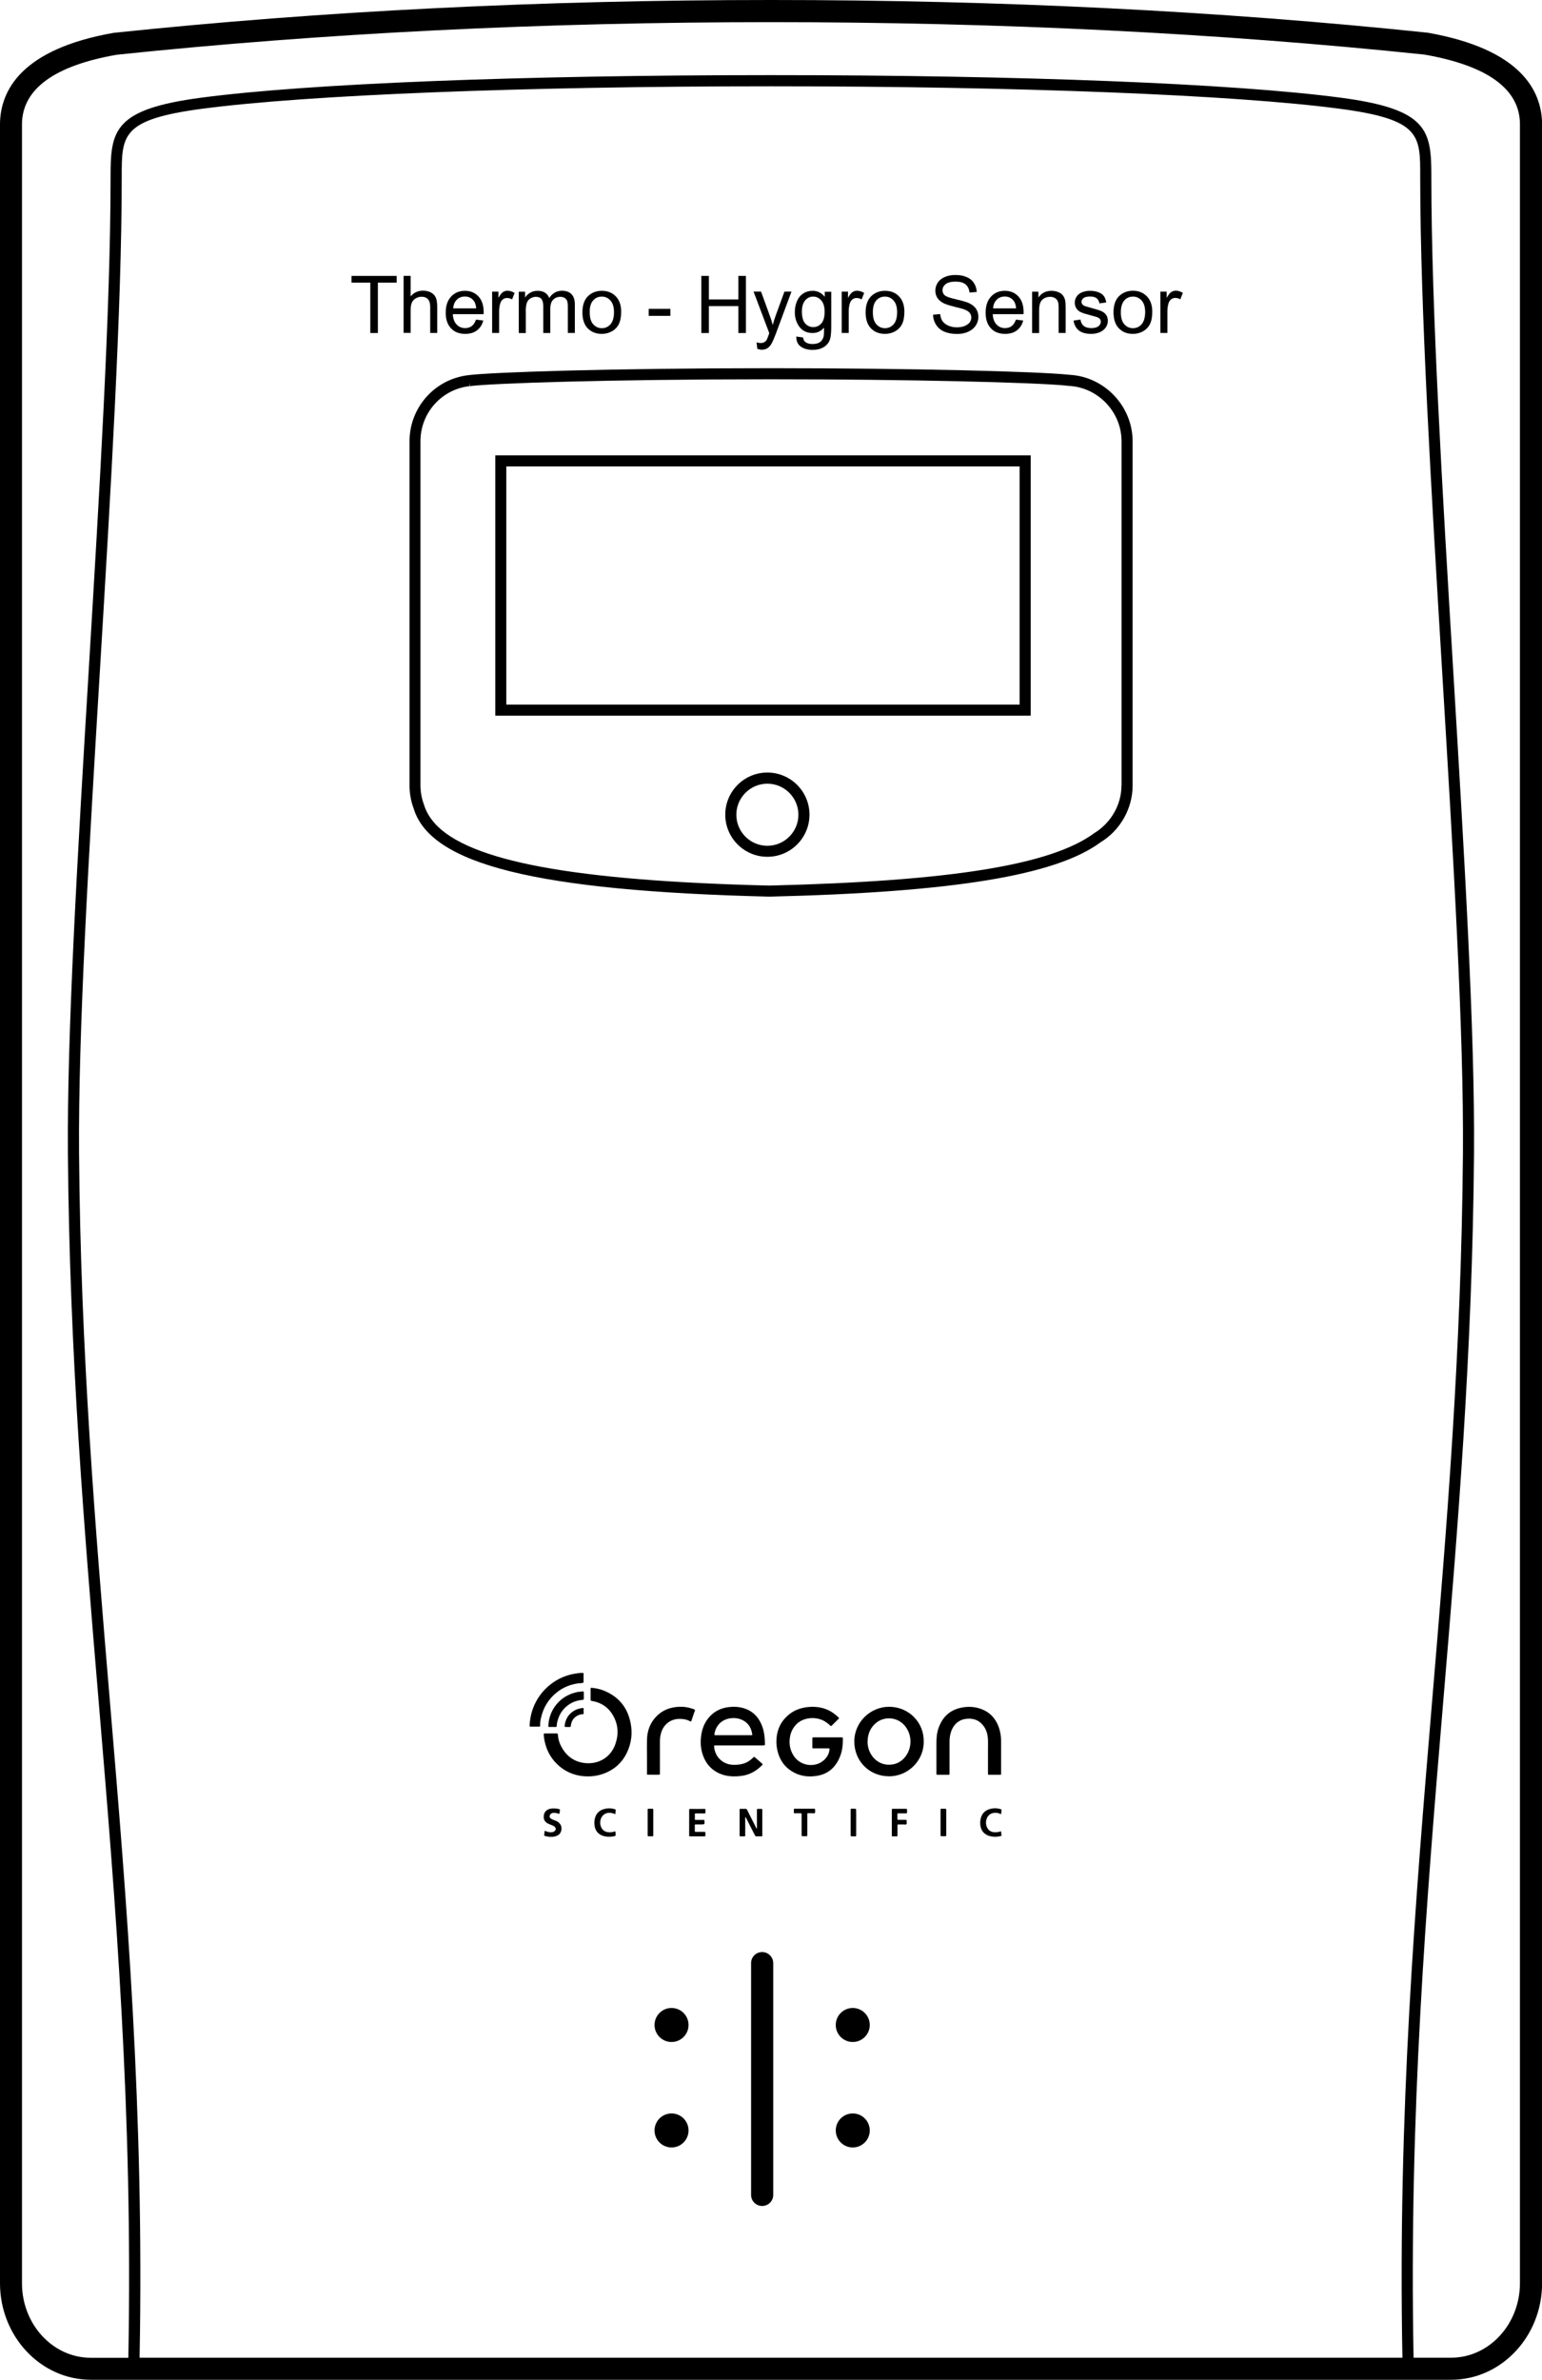 <?xml version="1.0" encoding="utf-8"?>
<!-- Generator: Adobe Illustrator 20.0.0, SVG Export Plug-In . SVG Version: 6.00 Build 0)  -->
<svg version="1.1" id="Layer_1" xmlns="http://www.w3.org/2000/svg" xmlns:xlink="http://www.w3.org/1999/xlink" x="0px" y="0px"
	 viewBox="0 0 197.75 305.06" style="enable-background:new 0 0 197.75 305.06;" xml:space="preserve">
<g>
	<path d="M183.08,4.19C156.54,1.41,128.21,0,98.88,0c-29.34,0-57.67,1.41-84.3,4.21C2.67,6.3,0.08,11.65,0,15.8v276.88
		c0,6.83,5.23,12.38,11.66,12.38h174.44c6.43,0,11.66-5.55,11.66-12.38V15.77C197.67,11.65,195.08,6.3,183.08,4.19z M184.93,85.82
		c1.44,23.89,2.8,46.45,2.68,62.05c-0.2,25.52-2.1,48.16-3.94,70.06c-2.17,25.93-4.42,52.74-3.82,84.3H17.9
		c0.6-31.56-1.64-58.37-3.82-84.3c-1.84-21.89-3.74-44.53-3.94-70.06c-0.12-15.6,1.24-38.17,2.68-62.05
		c1.37-22.74,2.79-46.26,2.79-63.04v-0.2c0-5.29,0-7.28,10.4-8.65c13.44-1.77,41.36-2.87,72.86-2.87c31.51,0,59.43,1.1,72.86,2.87
		c10.41,1.37,10.41,3.35,10.4,8.65v0.2C182.14,39.55,183.56,63.07,184.93,85.82z M194.92,292.68c0,5.26-3.96,9.55-8.82,9.55h-4.82
		c-0.6-31.5,1.64-58.28,3.81-84.19c1.84-21.92,3.74-44.59,3.94-70.16c0.12-15.65-1.24-38.23-2.68-62.15
		c-1.37-22.72-2.79-46.22-2.79-62.96v-0.2c0-5.91-0.47-8.58-11.64-10.05c-13.7-1.81-41-2.89-73.05-2.89
		c-32.04,0-59.35,1.08-73.05,2.89c-11.17,1.47-11.64,4.15-11.64,10.05v0.2c0,16.74-1.42,40.24-2.79,62.96
		c-1.44,23.91-2.8,46.5-2.68,62.15c0.2,25.58,2.1,48.25,3.94,70.17c2.17,25.9,4.41,52.68,3.81,84.19h-4.82
		c-4.86,0-8.82-4.28-8.82-9.55l0-276.86c0.08-4.45,4.2-7.42,12.13-8.81c26.44-2.77,54.67-4.18,83.91-4.18S156.34,4.24,182.69,7
		c8.03,1.41,12.15,4.38,12.23,8.8V292.68z"/>
	<path d="M137.22,48.05l-0.21-0.02c-3.88-0.4-19.61-0.83-38.27-0.83c-20.56,0-35.8,0.52-38.65,0.89l0,0
		c-4.32,0.49-7.57,4.13-7.57,8.47v44.12c0,1.03,0.18,2.04,0.53,2.96c2.17,7.19,15.79,10.57,45.61,11.3
		c23.61-0.56,36.72-2.72,42.47-6.96c2.54-1.54,4.12-4.34,4.12-7.29V56.56C145.24,52.08,141.67,48.31,137.22,48.05z M143.82,100.68
		c0,2.46-1.32,4.79-3.49,6.12c-5.55,4.09-18.42,6.16-41.68,6.72c-24.98-0.61-38.55-3.1-42.92-8l0.06-0.06l-0.03,0.02l0.02-0.03
		l-0.06,0.05c-0.64-0.72-1.09-1.5-1.34-2.33c-0.3-0.8-0.46-1.64-0.46-2.5V56.56c0-3.62,2.71-6.66,6.29-7.06l0.01,0l-0.03-0.47
		l0.08,0.47c2.62-0.36,17.83-0.88,38.47-0.88c18.29,0,33.74,0.41,37.92,0.8l0.28,0.04c3.8,0.12,6.89,3.3,6.89,7.11V100.68z"/>
	<path d="M63.52,91.74h68.66V58.37H63.52V91.74z M64.93,59.79h65.83v30.53H64.93V59.79z"/>
	<path d="M98.41,99.03c-2.98,0-5.4,2.42-5.4,5.4c0,2.98,2.42,5.4,5.4,5.4s5.4-2.42,5.4-5.4C103.81,101.45,101.38,99.03,98.41,99.03z
		 M98.41,108.42c-2.2,0-3.98-1.79-3.98-3.98s1.79-3.98,3.98-3.98s3.98,1.79,3.98,3.98S100.6,108.42,98.41,108.42z"/>
	<path d="M97.74,250.23c-0.78,0-1.42,0.63-1.42,1.42v29.71c0,0.78,0.63,1.42,1.42,1.42s1.42-0.63,1.42-1.42v-29.71
		C99.16,250.87,98.52,250.23,97.74,250.23z"/>
	<circle cx="86.12" cy="259.58" r="2.18"/>
	<circle cx="86.12" cy="273.1" r="2.18"/>
	<circle cx="109.36" cy="259.58" r="2.18"/>
	<circle cx="109.36" cy="273.1" r="2.18"/>
	<path d="M97.72,226.29c0.12-0.12,0.12-0.12-0.01-0.24c-0.29-0.26-0.58-0.51-0.87-0.76c-0.13-0.11-0.13-0.11-0.25,0.01
		c-0.37,0.36-0.79,0.65-1.3,0.79c-0.47,0.13-0.95,0.17-1.43,0.13c-0.99-0.09-1.92-0.74-2.21-1.88c-0.04-0.16-0.07-0.32-0.07-0.49
		c0-0.08,0.03-0.11,0.1-0.11c0.06,0,0.12,0,0.18,0c0.98,0,1.97,0,2.95,0c0.69,0,1.38,0,2.06,0c0.33,0,0.67,0,1,0
		c0.23,0,0.23,0,0.23-0.24c0-0.2-0.02-0.39-0.03-0.59c-0.04-0.68-0.18-1.33-0.46-1.95c-0.45-0.99-1.19-1.68-2.24-1.99
		c-0.65-0.19-1.32-0.22-1.99-0.13c-1.12,0.15-2.02,0.67-2.68,1.59c-0.47,0.66-0.71,1.4-0.8,2.21c-0.09,0.8-0.03,1.58,0.24,2.34
		c0.43,1.24,1.27,2.09,2.52,2.51c0.82,0.27,1.67,0.26,2.51,0.15C96.18,227.49,97.01,227,97.72,226.29z M91.63,222.23
		c0.18-1.04,0.91-1.76,1.89-1.94c0.64-0.11,1.26-0.05,1.84,0.28c0.68,0.39,1.01,1.01,1.11,1.77c0.01,0.08-0.03,0.09-0.09,0.09
		c-0.22,0-0.44,0-0.66,0c-0.56,0-1.12,0-1.68,0c-0.75,0-1.49,0-2.24,0C91.61,222.43,91.6,222.43,91.63,222.23z"/>
	<path d="M77.45,216.72c-0.5-0.2-1.02-0.31-1.56-0.36c-0.15-0.01-0.15,0-0.15,0.14c0,0.46,0,0.92,0,1.38c0,0.12,0.04,0.14,0.15,0.16
		c1.22,0.2,2.16,0.83,2.76,1.92c0.64,1.15,0.7,2.35,0.28,3.58c-0.66,1.94-2.49,2.76-4.28,2.41c-1.27-0.25-2.17-1.04-2.74-2.2
		c-0.22-0.44-0.33-0.9-0.37-1.39c-0.01-0.15-0.02-0.15-0.17-0.15c-0.24,0-0.48,0-0.73,0c-0.26,0-0.51,0-0.77,0
		c-0.11,0-0.15,0.04-0.14,0.14c0.02,0.14,0.02,0.29,0.04,0.43c0.19,1.29,0.71,2.42,1.65,3.34c0.95,0.93,2.1,1.45,3.42,1.57
		c0.86,0.07,1.7-0.02,2.52-0.31c1.39-0.5,2.43-1.41,3.06-2.76c0.56-1.2,0.71-2.46,0.45-3.75C80.48,218.88,79.34,217.49,77.45,216.72
		z"/>
	<path d="M114.06,218.79c-2.41-0.02-4.5,1.94-4.5,4.44c-0.01,2.47,1.87,4.46,4.44,4.47c2.54,0.01,4.52-2.12,4.46-4.48
		C118.5,220.85,116.61,218.82,114.06,218.79z M115.95,225.37c-0.44,0.48-0.98,0.76-1.64,0.83c-1.51,0.16-2.54-0.85-2.9-1.96
		c-0.1-0.32-0.16-0.66-0.15-1c0.02-0.98,0.36-1.81,1.15-2.43c1.08-0.85,2.82-0.72,3.75,0.57
		C117.05,222.61,116.93,224.3,115.95,225.37z"/>
	<path d="M108.09,222.92c0-0.21,0-0.21-0.21-0.21c-0.58,0-1.16,0-1.75,0c-0.6,0-1.19,0-1.79,0c-0.11,0-0.17,0.02-0.16,0.15
		c0.01,0.12,0,0.24,0,0.36c0,0.26,0,0.51,0,0.77c0,0.09,0.02,0.15,0.12,0.13c0.05,0,0.09,0,0.14,0c0.59,0,1.18,0,1.77,0
		c0.17,0,0.18,0,0.16,0.18c-0.04,0.45-0.24,0.84-0.54,1.17c-1.12,1.21-3.11,0.97-4-0.33c-0.56-0.82-0.69-1.72-0.48-2.68
		c0.13-0.58,0.42-1.08,0.85-1.49c0.87-0.83,2.35-0.92,3.35-0.43c0.34,0.17,0.64,0.39,0.92,0.66c0.07,0.07,0.12,0.08,0.2,0
		c0.29-0.29,0.58-0.58,0.87-0.86c0.07-0.07,0.07-0.11,0-0.18c-0.45-0.44-0.96-0.8-1.55-1.04c-0.81-0.32-1.65-0.38-2.51-0.28
		c-1.15,0.14-2.12,0.62-2.88,1.5c-0.64,0.73-0.95,1.6-1.02,2.56c-0.04,0.52,0.01,1.04,0.13,1.55c0.23,0.94,0.68,1.74,1.45,2.34
		c1.09,0.84,2.35,1.08,3.68,0.84c1.42-0.25,2.36-1.13,2.89-2.47C108.02,224.44,108.1,223.69,108.09,222.92z"/>
	<path d="M126.7,223.02c0.02,0.35,0,0.71,0,1.07c0,1.07,0,2.15,0,3.22c0,0.2,0,0.2,0.2,0.2c0.43,0,0.86,0,1.29,0
		c0.18,0,0.19,0,0.19-0.18c0-0.74,0-1.48,0-2.22c0-0.65,0-1.3,0-1.95c0-0.59-0.09-1.16-0.28-1.71c-0.36-1.03-1-1.82-2.01-2.27
		c-0.9-0.4-1.84-0.47-2.79-0.28c-1.51,0.3-2.47,1.23-2.96,2.68c-0.21,0.62-0.25,1.27-0.25,1.92c0,1.25,0,2.49,0,3.74
		c0,0.05,0,0.09,0,0.14c-0.01,0.1,0.04,0.13,0.13,0.13c0.48,0,0.95,0,1.43,0c0.09,0,0.12-0.04,0.12-0.12c0-0.05,0-0.09,0-0.14
		c0-1.32,0-2.63,0-3.95c0-0.36,0.03-0.72,0.13-1.08c0.15-0.57,0.42-1.08,0.9-1.45c0.34-0.26,0.72-0.4,1.14-0.44
		c0.86-0.09,1.6,0.16,2.14,0.85C126.51,221.72,126.67,222.35,126.7,223.02z"/>
	<path d="M84.39,227.5c0.24,0,0.24,0,0.24-0.25c0-1.32,0-2.65,0-3.97c0-0.39,0.04-0.77,0.15-1.14c0.32-1.1,1.22-1.79,2.35-1.8
		c0.48,0,0.95,0.07,1.37,0.31c0.11,0.06,0.14,0.02,0.17-0.07c0.11-0.33,0.23-0.65,0.33-0.99c0.04-0.13,0.17-0.28,0.1-0.4
		c-0.07-0.11-0.25-0.13-0.38-0.17c-0.7-0.24-1.42-0.28-2.14-0.18c-0.89,0.12-1.67,0.47-2.31,1.09c-0.87,0.84-1.27,1.89-1.3,3.09
		c-0.02,0.68,0,1.36,0,2.04c0,0.74,0,1.48,0,2.22c0,0.25-0.01,0.21,0.22,0.22C83.59,227.5,83.99,227.5,84.39,227.5z"/>
	<path d="M71.45,216.91c0.77-0.6,1.64-0.96,2.61-1.11c0.21-0.03,0.42-0.03,0.63-0.06c0.12-0.02,0.15-0.06,0.15-0.17
		c-0.01-0.32,0-0.63,0-0.95c0-0.17,0-0.17-0.18-0.17h-0.02c-0.38,0-0.75,0.06-1.12,0.13c-1.26,0.25-2.37,0.82-3.32,1.68
		c-0.79,0.72-1.38,1.58-1.78,2.56c-0.23,0.57-0.38,1.17-0.45,1.79c-0.02,0.18-0.05,0.37-0.05,0.55v0.01c0,0.02,0,0.03,0,0.04
		c0,0.1,0.04,0.13,0.13,0.13c0.18,0,0.36,0,0.54,0v0c0.17,0,0.35-0.01,0.52,0c0.12,0,0.16-0.04,0.16-0.16
		c-0.02-0.33,0.04-0.65,0.11-0.96C69.67,218.88,70.36,217.76,71.45,216.91z"/>
	<path d="M97.01,235.4c0.21-0.01,0.42-0.01,0.63,0c0.09,0,0.12-0.03,0.12-0.12c0-0.04,0-0.08,0-0.11c0-1.03,0-2.06,0-3.08
		c0-0.04,0-0.08,0-0.11c0.01-0.08-0.04-0.1-0.11-0.1c-0.16,0-0.32,0-0.48,0c-0.06,0-0.1,0.02-0.1,0.09c0,0.05,0,0.11,0,0.16
		c0,0.73,0,1.47,0,2.2c0,0.03,0.02,0.07-0.02,0.07c-0.04,0.01-0.05-0.03-0.06-0.06c-0.16-0.31-0.32-0.63-0.48-0.95
		c-0.23-0.46-0.47-0.91-0.69-1.37c-0.05-0.11-0.11-0.16-0.24-0.15c-0.19,0.01-0.38,0-0.57,0c-0.16,0-0.16,0-0.16,0.16
		c0,0.54,0,1.07,0,1.61c0,0.53,0,1.06,0,1.59c0,0.16,0,0.17,0.16,0.17c0.13,0,0.26,0,0.39,0c0.16,0,0.17-0.01,0.17-0.17
		c0-0.42,0-0.83,0-1.25c0-0.33,0-0.65,0-0.97c0-0.03,0.01-0.08,0.01-0.08c0.04-0.01,0.06,0.04,0.08,0.07
		c0.15,0.3,0.31,0.6,0.46,0.91c0.23,0.44,0.45,0.89,0.68,1.33C96.84,235.31,96.87,235.4,97.01,235.4z"/>
	<path d="M74.7,216.82c-0.21,0.05-0.43,0.03-0.65,0.08c-0.85,0.17-1.61,0.54-2.25,1.12c-0.66,0.61-1.1,1.35-1.33,2.21
		c-0.09,0.33-0.13,0.66-0.15,1c-0.01,0.1,0.02,0.15,0.14,0.15c0.26-0.01,0.51-0.01,0.77,0c0.11,0,0.17-0.03,0.17-0.15
		c0-0.26,0.06-0.52,0.14-0.77c0.26-0.88,0.78-1.56,1.55-2.04c0.5-0.31,1.05-0.47,1.64-0.52c0.11-0.01,0.14-0.05,0.14-0.15
		c-0.01-0.13,0-0.26,0-0.39c0-0.14-0.01-0.27,0-0.41C74.85,216.83,74.8,216.79,74.7,216.82z"/>
	<path d="M90.29,234.82c-0.35,0-0.71,0-1.06,0c-0.09,0-0.14-0.02-0.13-0.12c0.01-0.23,0.01-0.47,0-0.7c0-0.12,0.05-0.14,0.15-0.13
		c0.23,0.01,0.47,0,0.7,0c0.41,0,0.41,0,0.4-0.4c-0.01-0.18-0.01-0.18-0.19-0.18c-0.31,0-0.62,0-0.93,0c-0.08,0-0.13-0.01-0.12-0.11
		c0.01-0.2,0-0.41,0-0.61c0-0.07,0.02-0.12,0.1-0.11c0.05,0,0.09,0,0.14,0c0.32,0,0.65-0.01,0.97,0c0.12,0,0.16-0.04,0.15-0.16
		c-0.01-0.09-0.01-0.18,0-0.27c0.01-0.12-0.03-0.16-0.15-0.15c-0.6,0.01-1.19,0.01-1.79,0c-0.12,0-0.15,0.04-0.15,0.15
		c0.01,0.54,0,1.07,0,1.61c0,0.52,0,1.04,0,1.56c0,0.25,0.01,0.2,0.21,0.2c0.11,0,0.23,0,0.34,0c0.47,0,0.94,0,1.4,0
		c0.09,0,0.14-0.02,0.13-0.13c-0.01-0.1,0-0.2,0-0.29C90.45,234.82,90.45,234.82,90.29,234.82z"/>
	<path d="M71.19,233.37c-0.15-0.06-0.31-0.11-0.46-0.19c-0.19-0.11-0.27-0.23-0.24-0.39c0.04-0.2,0.15-0.32,0.34-0.38
		c0.21-0.06,0.4-0.01,0.6,0.02c0.1,0.02,0.22,0.13,0.29,0.06c0.06-0.07,0.05-0.21,0.07-0.32c0.01-0.04,0-0.09,0.01-0.14
		c0.01-0.08-0.02-0.1-0.09-0.12c-0.22-0.07-0.44-0.09-0.75-0.09c-0.11,0-0.3,0.01-0.48,0.06c-0.44,0.13-0.71,0.43-0.75,0.92
		c-0.03,0.43,0.13,0.75,0.54,0.96c0.16,0.08,0.33,0.14,0.5,0.21c0.13,0.05,0.27,0.11,0.37,0.21c0.18,0.17,0.17,0.41-0.03,0.56
		c-0.14,0.11-0.3,0.14-0.47,0.14c-0.24,0-0.46-0.07-0.68-0.16c-0.07-0.03-0.11-0.05-0.12,0.05c-0.01,0.15-0.04,0.3-0.05,0.45
		c0,0.08,0.03,0.11,0.09,0.13c0.14,0.03,0.28,0.07,0.42,0.09c0.42,0.05,0.85,0.04,1.23-0.17c0.54-0.3,0.65-1.13,0.2-1.56
		C71.6,233.54,71.4,233.45,71.19,233.37z"/>
	<path d="M128.39,234.82c0-0.08-0.03-0.07-0.09-0.05c-0.27,0.09-0.54,0.12-0.82,0.1c-0.41-0.04-0.71-0.23-0.89-0.6
		c-0.17-0.35-0.19-0.71-0.07-1.08c0.16-0.5,0.55-0.8,1.08-0.81c0.24,0,0.47,0.03,0.68,0.14c0.08,0.04,0.11,0.02,0.12-0.06
		c0.01-0.11,0.02-0.23,0.03-0.34c0.02-0.16,0.02-0.17-0.15-0.22c-0.46-0.14-0.92-0.13-1.38,0.01c-0.59,0.18-0.97,0.57-1.12,1.16
		c-0.08,0.31-0.1,0.64-0.05,0.96c0.09,0.58,0.39,1,0.93,1.24c0.3,0.13,0.62,0.18,0.97,0.18c0.23,0.01,0.47-0.04,0.71-0.09
		c0.07-0.01,0.1-0.04,0.1-0.1v-0.01c0-0.01,0-0.01,0-0.02C128.4,235.1,128.39,234.96,128.39,234.82z"/>
	<path d="M78.32,232.39c0.17,0.02,0.34,0.06,0.5,0.14c0.07,0.03,0.1,0.01,0.1-0.06c0.01-0.11,0.02-0.23,0.03-0.34
		c0.02-0.17,0.02-0.18-0.16-0.23c-0.45-0.13-0.91-0.12-1.36,0.01c-0.59,0.17-0.97,0.56-1.13,1.15c-0.09,0.32-0.1,0.65-0.05,0.99
		c0.08,0.48,0.3,0.87,0.72,1.12c0.35,0.21,0.74,0.28,1.18,0.28c0.14,0,0.31-0.02,0.48-0.04c0.33-0.06,0.33-0.05,0.31-0.38
		c0-0.07-0.02-0.15-0.02-0.22c0-0.07-0.03-0.06-0.08-0.04c-0.27,0.09-0.54,0.13-0.82,0.1c-0.42-0.04-0.74-0.24-0.92-0.63
		c-0.14-0.3-0.16-0.61-0.09-0.93C77.15,232.68,77.69,232.3,78.32,232.39z"/>
	<path d="M116.16,231.87c-0.54,0-1.09,0-1.63,0c-0.16,0-0.16,0-0.16,0.16c0,0.53,0,1.06,0,1.59c0,0.51,0,1.03,0,1.54
		c0,0.05,0,0.11,0,0.16c0,0.05,0.02,0.08,0.08,0.08c0.18,0,0.36,0,0.54,0c0.06,0,0.1-0.03,0.1-0.09c0-0.05,0-0.11,0-0.16
		c0-0.38,0.01-0.76,0-1.13c0-0.12,0.04-0.15,0.15-0.15c0.2,0.01,0.41,0.01,0.61,0c0.13,0,0.31,0.06,0.39-0.03
		c0.09-0.1,0.02-0.27,0.03-0.42c0.01-0.11-0.03-0.14-0.14-0.14c-0.3,0.01-0.6,0-0.91,0c-0.11,0-0.14-0.03-0.14-0.14
		c0.01-0.17,0-0.33,0-0.5c0-0.22,0-0.19,0.2-0.19c0.3,0,0.6,0,0.91,0c0.1,0,0.14-0.03,0.13-0.13c0-0.09,0-0.18,0-0.27
		C116.32,231.87,116.32,231.87,116.16,231.87z"/>
	<path d="M104.4,231.86c-0.82,0-1.65,0-2.47,0c-0.09,0-0.14,0.02-0.13,0.12c0.01,0.11,0.01,0.21,0,0.32
		c-0.01,0.11,0.04,0.14,0.14,0.14c0.23-0.01,0.47,0,0.7,0c0.16,0,0.16,0,0.16,0.16c0,0.43,0,0.86,0,1.29s0,0.86,0,1.29
		c0,0.2,0,0.2,0.19,0.2c0.12,0,0.24,0,0.36,0c0.17,0,0.18,0,0.18-0.17c0-0.37,0-0.74,0-1.11c0-0.48,0-0.95,0-1.43
		c0-0.25-0.03-0.24,0.25-0.24c0.11,0,0.21,0,0.32,0c0.13,0,0.31,0.06,0.39-0.03c0.1-0.09,0.02-0.27,0.04-0.41
		C104.55,231.89,104.51,231.86,104.4,231.86z"/>
	<path d="M121.21,231.86c-0.14,0.01-0.29,0-0.43,0c-0.16,0-0.16,0-0.16,0.16c0,0.54,0,1.07,0,1.61c0,0.21,0,0.42,0,0.63
		c0,0.32,0,0.63,0,0.95c0,0.17,0,0.17,0.18,0.17c0.13,0,0.26,0,0.39,0c0.16,0,0.16,0,0.16-0.17c0-0.66,0-1.31,0-1.97
		c0-0.42,0-0.83,0-1.25C121.35,231.91,121.33,231.86,121.21,231.86z"/>
	<path d="M83.65,231.86c-0.14,0.01-0.29,0-0.43,0c-0.16,0-0.16,0-0.16,0.16c0,0.54,0,1.07,0,1.61c0,0.23,0,0.45,0,0.68
		c0,0.3,0,0.6,0,0.91c0,0.17,0,0.17,0.18,0.17c0.12,0,0.24,0,0.36,0c0.18,0,0.18,0,0.18-0.19c0-0.73,0-1.45,0-2.18
		c0-0.34,0-0.68,0-1.02C83.78,231.91,83.76,231.86,83.65,231.86z"/>
	<path d="M74.85,219.11c0-0.16-0.02-0.18-0.17-0.16c-0.4,0.06-0.78,0.16-1.12,0.38c-0.69,0.45-1.06,1.09-1.15,1.9
		c-0.01,0.11,0.02,0.14,0.15,0.15c0.14,0,0.29,0,0.43,0c0.2,0,0.2,0,0.22-0.21c0.09-0.76,0.59-1.24,1.29-1.41
		c0.11-0.03,0.25,0.04,0.32-0.06c0.07-0.1,0.01-0.24,0.02-0.34C74.85,219.26,74.85,219.19,74.85,219.11z"/>
	<path d="M109.78,231.89c-0.16-0.06-0.33-0.02-0.49-0.03c-0.21-0.01-0.2-0.02-0.2,0.19c0,1.04,0,2.08,0,3.13c0,0.02,0,0.05,0,0.07
		c-0.01,0.1,0.03,0.15,0.14,0.15c0.13-0.01,0.26,0,0.39,0c0.17,0,0.18,0,0.18-0.17c0-0.54,0-1.07,0-1.61c0-0.42,0-0.83,0-1.25
		C109.79,232.21,109.8,232.05,109.78,231.89z"/>
	<polygon points="45.08,36.23 47.49,36.23 47.49,42.69 48.46,42.69 48.46,36.23 50.87,36.23 50.87,35.37 45.08,35.37 	"/>
	<path d="M52.66,39.79c0-0.42,0.05-0.74,0.15-0.98c0.1-0.24,0.27-0.42,0.5-0.56c0.23-0.14,0.48-0.21,0.75-0.21
		c0.35,0,0.63,0.1,0.82,0.31c0.19,0.2,0.29,0.53,0.29,0.98v3.35h0.9v-3.36c0-0.52-0.06-0.91-0.19-1.19
		c-0.12-0.27-0.33-0.48-0.62-0.64c-0.29-0.15-0.63-0.23-1.02-0.23c-0.64,0-1.16,0.24-1.58,0.73v-2.63h-0.9v7.31h0.9V39.79z"/>
	<path d="M59.66,42.8c0.61,0,1.12-0.15,1.51-0.45c0.39-0.3,0.67-0.72,0.81-1.26l-0.93-0.12c-0.14,0.38-0.32,0.66-0.55,0.83
		c-0.23,0.17-0.51,0.26-0.84,0.26c-0.44,0-0.81-0.15-1.1-0.46c-0.3-0.31-0.46-0.75-0.49-1.33h3.95c0-0.11,0.01-0.19,0.01-0.24
		c0-0.87-0.22-1.55-0.67-2.03c-0.45-0.48-1.02-0.72-1.73-0.72c-0.73,0-1.32,0.24-1.78,0.74c-0.46,0.49-0.69,1.18-0.69,2.07
		c0,0.86,0.23,1.53,0.68,2C58.28,42.56,58.89,42.8,59.66,42.8z M58.58,38.42c0.28-0.28,0.63-0.41,1.04-0.41
		c0.45,0,0.83,0.17,1.11,0.52c0.19,0.22,0.3,0.56,0.34,1h-2.95C58.15,39.07,58.3,38.7,58.58,38.42z"/>
	<path d="M64.01,39.92c0-0.38,0.05-0.73,0.15-1.05c0.07-0.21,0.18-0.37,0.33-0.49c0.15-0.12,0.33-0.18,0.53-0.18
		c0.22,0,0.44,0.06,0.65,0.18l0.32-0.83c-0.31-0.19-0.62-0.28-0.92-0.28c-0.21,0-0.4,0.06-0.58,0.18c-0.18,0.12-0.37,0.37-0.57,0.74
		v-0.81h-0.81v5.3h0.9V39.92z"/>
	<path d="M67.42,39.94c0-0.48,0.05-0.85,0.14-1.11c0.1-0.26,0.25-0.45,0.47-0.58c0.21-0.13,0.45-0.2,0.7-0.2
		c0.33,0,0.57,0.1,0.72,0.3c0.15,0.2,0.22,0.5,0.22,0.9v3.44h0.9v-3.08c0-0.54,0.12-0.94,0.37-1.19c0.25-0.25,0.56-0.37,0.93-0.37
		c0.21,0,0.39,0.05,0.54,0.14c0.15,0.1,0.26,0.22,0.32,0.38c0.06,0.16,0.09,0.42,0.09,0.77v3.34h0.9v-3.63
		c0-0.6-0.14-1.05-0.43-1.34c-0.28-0.29-0.69-0.44-1.22-0.44c-0.67,0-1.22,0.31-1.64,0.93c-0.1-0.29-0.28-0.52-0.53-0.68
		c-0.25-0.16-0.57-0.24-0.96-0.24c-0.35,0-0.67,0.08-0.94,0.24c-0.28,0.16-0.5,0.37-0.66,0.62v-0.75h-0.81v5.3h0.9V39.94z"/>
	<path d="M77.18,42.8c0.46,0,0.89-0.11,1.28-0.32c0.39-0.22,0.69-0.52,0.89-0.91c0.2-0.39,0.31-0.92,0.31-1.61
		c0-0.84-0.23-1.5-0.69-1.97c-0.46-0.48-1.06-0.71-1.79-0.71c-0.66,0-1.21,0.2-1.67,0.59c-0.55,0.47-0.82,1.2-0.82,2.18
		c0,0.89,0.23,1.58,0.69,2.05C75.84,42.56,76.44,42.8,77.18,42.8z M76.06,38.52c0.3-0.34,0.67-0.5,1.12-0.5
		c0.44,0,0.81,0.17,1.11,0.51c0.3,0.34,0.45,0.83,0.45,1.48c0,0.69-0.15,1.21-0.44,1.55c-0.3,0.34-0.67,0.51-1.11,0.51
		c-0.45,0-0.82-0.17-1.12-0.51c-0.3-0.34-0.44-0.84-0.44-1.52C75.61,39.36,75.76,38.86,76.06,38.52z"/>
	<rect x="83.19" y="39.59" width="2.78" height="0.9"/>
	<polygon points="90.91,39.24 94.69,39.24 94.69,42.69 95.66,42.69 95.66,35.37 94.69,35.37 94.69,38.39 90.91,38.39 90.91,35.37 
		89.94,35.37 89.94,42.69 90.91,42.69 	"/>
	<path d="M98.58,42.92c-0.13,0.36-0.22,0.58-0.27,0.67c-0.08,0.12-0.18,0.21-0.3,0.28c-0.12,0.07-0.28,0.1-0.48,0.1
		c-0.15,0-0.32-0.03-0.51-0.08l0.1,0.83c0.21,0.07,0.41,0.11,0.58,0.11c0.29,0,0.53-0.07,0.74-0.21c0.21-0.14,0.39-0.35,0.55-0.65
		c0.12-0.22,0.29-0.62,0.51-1.2l2-5.39h-0.9l-1.13,3.09c-0.14,0.39-0.27,0.79-0.37,1.19c-0.11-0.43-0.24-0.84-0.39-1.22l-1.11-3.06
		h-0.96l2.01,5.32C98.62,42.8,98.6,42.87,98.58,42.92z"/>
	<path d="M104.21,42.69c0.59,0,1.07-0.23,1.47-0.69c0,0.58-0.02,0.97-0.06,1.15c-0.08,0.3-0.23,0.53-0.46,0.7
		c-0.23,0.17-0.55,0.25-0.96,0.25c-0.39,0-0.69-0.08-0.91-0.25c-0.17-0.12-0.27-0.32-0.3-0.59l-0.87-0.12
		c-0.01,0.57,0.17,1,0.56,1.28c0.39,0.28,0.9,0.43,1.53,0.43c0.53,0,0.98-0.1,1.34-0.3c0.36-0.2,0.63-0.47,0.8-0.82
		c0.17-0.34,0.25-0.93,0.25-1.75v-4.58h-0.83v0.65c-0.41-0.51-0.92-0.77-1.55-0.77c-0.47,0-0.88,0.12-1.23,0.35
		c-0.35,0.23-0.61,0.56-0.79,0.99c-0.18,0.43-0.27,0.89-0.27,1.4c0,0.73,0.2,1.36,0.6,1.89C102.92,42.42,103.48,42.69,104.21,42.69z
		 M103.26,38.5c0.28-0.32,0.62-0.48,1.02-0.48c0.41,0,0.75,0.16,1.04,0.49c0.29,0.33,0.43,0.82,0.43,1.46
		c0,0.68-0.14,1.17-0.42,1.49c-0.28,0.32-0.63,0.47-1.04,0.47c-0.42,0-0.76-0.16-1.04-0.48c-0.28-0.32-0.41-0.82-0.41-1.52
		C102.84,39.31,102.98,38.83,103.26,38.5z"/>
	<path d="M108.84,39.92c0-0.38,0.05-0.73,0.15-1.05c0.07-0.21,0.18-0.37,0.33-0.49c0.15-0.12,0.33-0.18,0.53-0.18
		c0.22,0,0.44,0.06,0.65,0.18l0.32-0.83c-0.31-0.19-0.62-0.28-0.92-0.28c-0.21,0-0.4,0.06-0.58,0.18c-0.18,0.12-0.37,0.37-0.57,0.74
		v-0.81h-0.81v5.3h0.9V39.92z"/>
	<path d="M113.5,42.8c0.46,0,0.89-0.11,1.28-0.32c0.39-0.22,0.69-0.52,0.89-0.91c0.2-0.39,0.31-0.92,0.31-1.61
		c0-0.84-0.23-1.5-0.69-1.97c-0.46-0.48-1.06-0.71-1.79-0.71c-0.66,0-1.21,0.2-1.67,0.59c-0.55,0.47-0.82,1.2-0.82,2.18
		c0,0.89,0.23,1.58,0.69,2.05C112.15,42.56,112.75,42.8,113.5,42.8z M112.37,38.52c0.3-0.34,0.67-0.5,1.12-0.5
		c0.44,0,0.81,0.17,1.11,0.51c0.3,0.34,0.45,0.83,0.45,1.48c0,0.69-0.15,1.21-0.44,1.55c-0.3,0.34-0.67,0.51-1.11,0.51
		c-0.45,0-0.82-0.17-1.12-0.51c-0.3-0.34-0.44-0.84-0.44-1.52C111.93,39.36,112.08,38.86,112.37,38.52z"/>
	<path d="M123.71,41.79c-0.28,0.11-0.61,0.17-0.98,0.17c-0.42,0-0.79-0.07-1.12-0.22c-0.33-0.15-0.58-0.34-0.74-0.57
		c-0.16-0.24-0.26-0.54-0.3-0.91l-0.91,0.08c0.01,0.49,0.15,0.93,0.4,1.31c0.25,0.39,0.6,0.68,1.05,0.87c0.45,0.19,1,0.29,1.66,0.29
		c0.52,0,0.99-0.1,1.41-0.29c0.42-0.19,0.74-0.46,0.96-0.8c0.22-0.34,0.33-0.71,0.33-1.1c0-0.39-0.1-0.74-0.3-1.04
		c-0.2-0.3-0.52-0.55-0.94-0.74c-0.29-0.13-0.83-0.29-1.62-0.47c-0.79-0.18-1.27-0.35-1.46-0.52c-0.19-0.17-0.28-0.39-0.28-0.65
		c0-0.3,0.13-0.56,0.4-0.78c0.27-0.21,0.69-0.32,1.28-0.32c0.56,0,0.99,0.12,1.27,0.35c0.29,0.24,0.46,0.58,0.51,1.05l0.93-0.07
		c-0.02-0.43-0.14-0.81-0.36-1.15c-0.22-0.34-0.54-0.6-0.95-0.77c-0.41-0.18-0.89-0.26-1.43-0.26c-0.49,0-0.94,0.08-1.34,0.25
		c-0.4,0.17-0.71,0.41-0.92,0.73c-0.21,0.32-0.31,0.67-0.31,1.04c0,0.34,0.09,0.64,0.26,0.91c0.17,0.27,0.43,0.5,0.78,0.68
		c0.27,0.14,0.74,0.29,1.41,0.46c0.67,0.16,1.11,0.28,1.3,0.36c0.31,0.12,0.53,0.26,0.66,0.43c0.13,0.17,0.2,0.37,0.2,0.6
		c0,0.22-0.07,0.43-0.21,0.63C124.2,41.52,123.99,41.67,123.71,41.79z"/>
	<path d="M128.9,42.8c0.61,0,1.12-0.15,1.51-0.45c0.39-0.3,0.67-0.72,0.81-1.26l-0.93-0.12c-0.14,0.38-0.32,0.66-0.55,0.83
		c-0.23,0.17-0.51,0.26-0.84,0.26c-0.44,0-0.81-0.15-1.1-0.46c-0.3-0.31-0.46-0.75-0.49-1.33h3.95c0-0.11,0.01-0.19,0.01-0.24
		c0-0.87-0.22-1.55-0.67-2.03c-0.45-0.48-1.02-0.72-1.73-0.72c-0.73,0-1.32,0.24-1.78,0.74c-0.46,0.49-0.69,1.18-0.69,2.07
		c0,0.86,0.23,1.53,0.68,2C127.51,42.56,128.13,42.8,128.9,42.8z M127.82,38.42c0.28-0.28,0.63-0.41,1.04-0.41
		c0.45,0,0.83,0.17,1.11,0.52c0.19,0.22,0.3,0.56,0.34,1h-2.95C127.38,39.07,127.54,38.7,127.82,38.42z"/>
	<path d="M133.26,39.79c0-0.68,0.14-1.14,0.42-1.38c0.28-0.24,0.61-0.36,0.99-0.36c0.24,0,0.45,0.05,0.62,0.16
		c0.18,0.11,0.3,0.25,0.37,0.43c0.07,0.18,0.1,0.45,0.1,0.82v3.22h0.9v-3.25c0-0.42-0.02-0.71-0.05-0.87
		c-0.05-0.26-0.15-0.48-0.28-0.66c-0.13-0.19-0.33-0.34-0.6-0.45c-0.27-0.11-0.56-0.17-0.88-0.17c-0.73,0-1.3,0.29-1.68,0.86v-0.75
		h-0.81v5.3h0.9V39.79z"/>
	<path d="M139.94,42.06c-0.41,0-0.73-0.1-0.96-0.28c-0.23-0.19-0.37-0.46-0.42-0.82l-0.89,0.14c0.1,0.56,0.33,0.98,0.69,1.27
		c0.36,0.28,0.89,0.43,1.57,0.43c0.42,0,0.79-0.07,1.12-0.22c0.33-0.14,0.58-0.35,0.76-0.61c0.18-0.26,0.26-0.54,0.26-0.84
		c0-0.31-0.07-0.56-0.22-0.77c-0.14-0.2-0.34-0.36-0.59-0.47c-0.25-0.11-0.69-0.25-1.33-0.42c-0.44-0.12-0.7-0.2-0.79-0.23
		c-0.16-0.06-0.27-0.14-0.34-0.24c-0.07-0.09-0.11-0.2-0.11-0.31c0-0.18,0.09-0.34,0.26-0.48c0.18-0.14,0.47-0.2,0.88-0.2
		c0.35,0,0.62,0.08,0.81,0.23c0.19,0.16,0.31,0.37,0.35,0.65l0.88-0.12c-0.06-0.34-0.16-0.62-0.31-0.82
		c-0.15-0.2-0.38-0.37-0.7-0.49c-0.31-0.12-0.68-0.18-1.09-0.18c-0.28,0-0.53,0.04-0.77,0.11c-0.24,0.07-0.43,0.16-0.57,0.26
		c-0.19,0.13-0.33,0.3-0.44,0.5c-0.11,0.2-0.16,0.42-0.16,0.66c0,0.26,0.07,0.5,0.2,0.71c0.13,0.21,0.32,0.38,0.58,0.5
		c0.26,0.12,0.71,0.26,1.37,0.43c0.49,0.12,0.79,0.22,0.92,0.3c0.18,0.12,0.27,0.28,0.27,0.48c0,0.23-0.1,0.42-0.3,0.59
		C140.66,41.98,140.36,42.06,139.94,42.06z"/>
	<path d="M145.29,37.27c-0.66,0-1.21,0.2-1.67,0.59c-0.55,0.47-0.82,1.2-0.82,2.18c0,0.89,0.23,1.58,0.69,2.05
		c0.46,0.48,1.06,0.71,1.8,0.71c0.46,0,0.89-0.11,1.28-0.32c0.39-0.22,0.69-0.52,0.89-0.91c0.2-0.39,0.31-0.92,0.31-1.61
		c0-0.84-0.23-1.5-0.69-1.97C146.61,37.51,146.02,37.27,145.29,37.27z M146.41,41.56c-0.3,0.34-0.67,0.51-1.11,0.51
		c-0.45,0-0.82-0.17-1.12-0.51c-0.3-0.34-0.44-0.84-0.44-1.52c0-0.68,0.15-1.18,0.44-1.52c0.3-0.34,0.67-0.5,1.12-0.5
		c0.44,0,0.81,0.17,1.11,0.51c0.3,0.34,0.45,0.83,0.45,1.48C146.85,40.7,146.7,41.22,146.41,41.56z"/>
	<path d="M150.19,37.45c-0.18,0.12-0.37,0.37-0.57,0.74v-0.81h-0.81v5.3h0.9v-2.77c0-0.38,0.05-0.73,0.15-1.05
		c0.07-0.21,0.18-0.37,0.33-0.49c0.15-0.12,0.33-0.18,0.53-0.18c0.22,0,0.44,0.06,0.65,0.18l0.32-0.83
		c-0.31-0.19-0.62-0.28-0.92-0.28C150.56,37.27,150.37,37.33,150.19,37.45z"/>
</g>
</svg>
